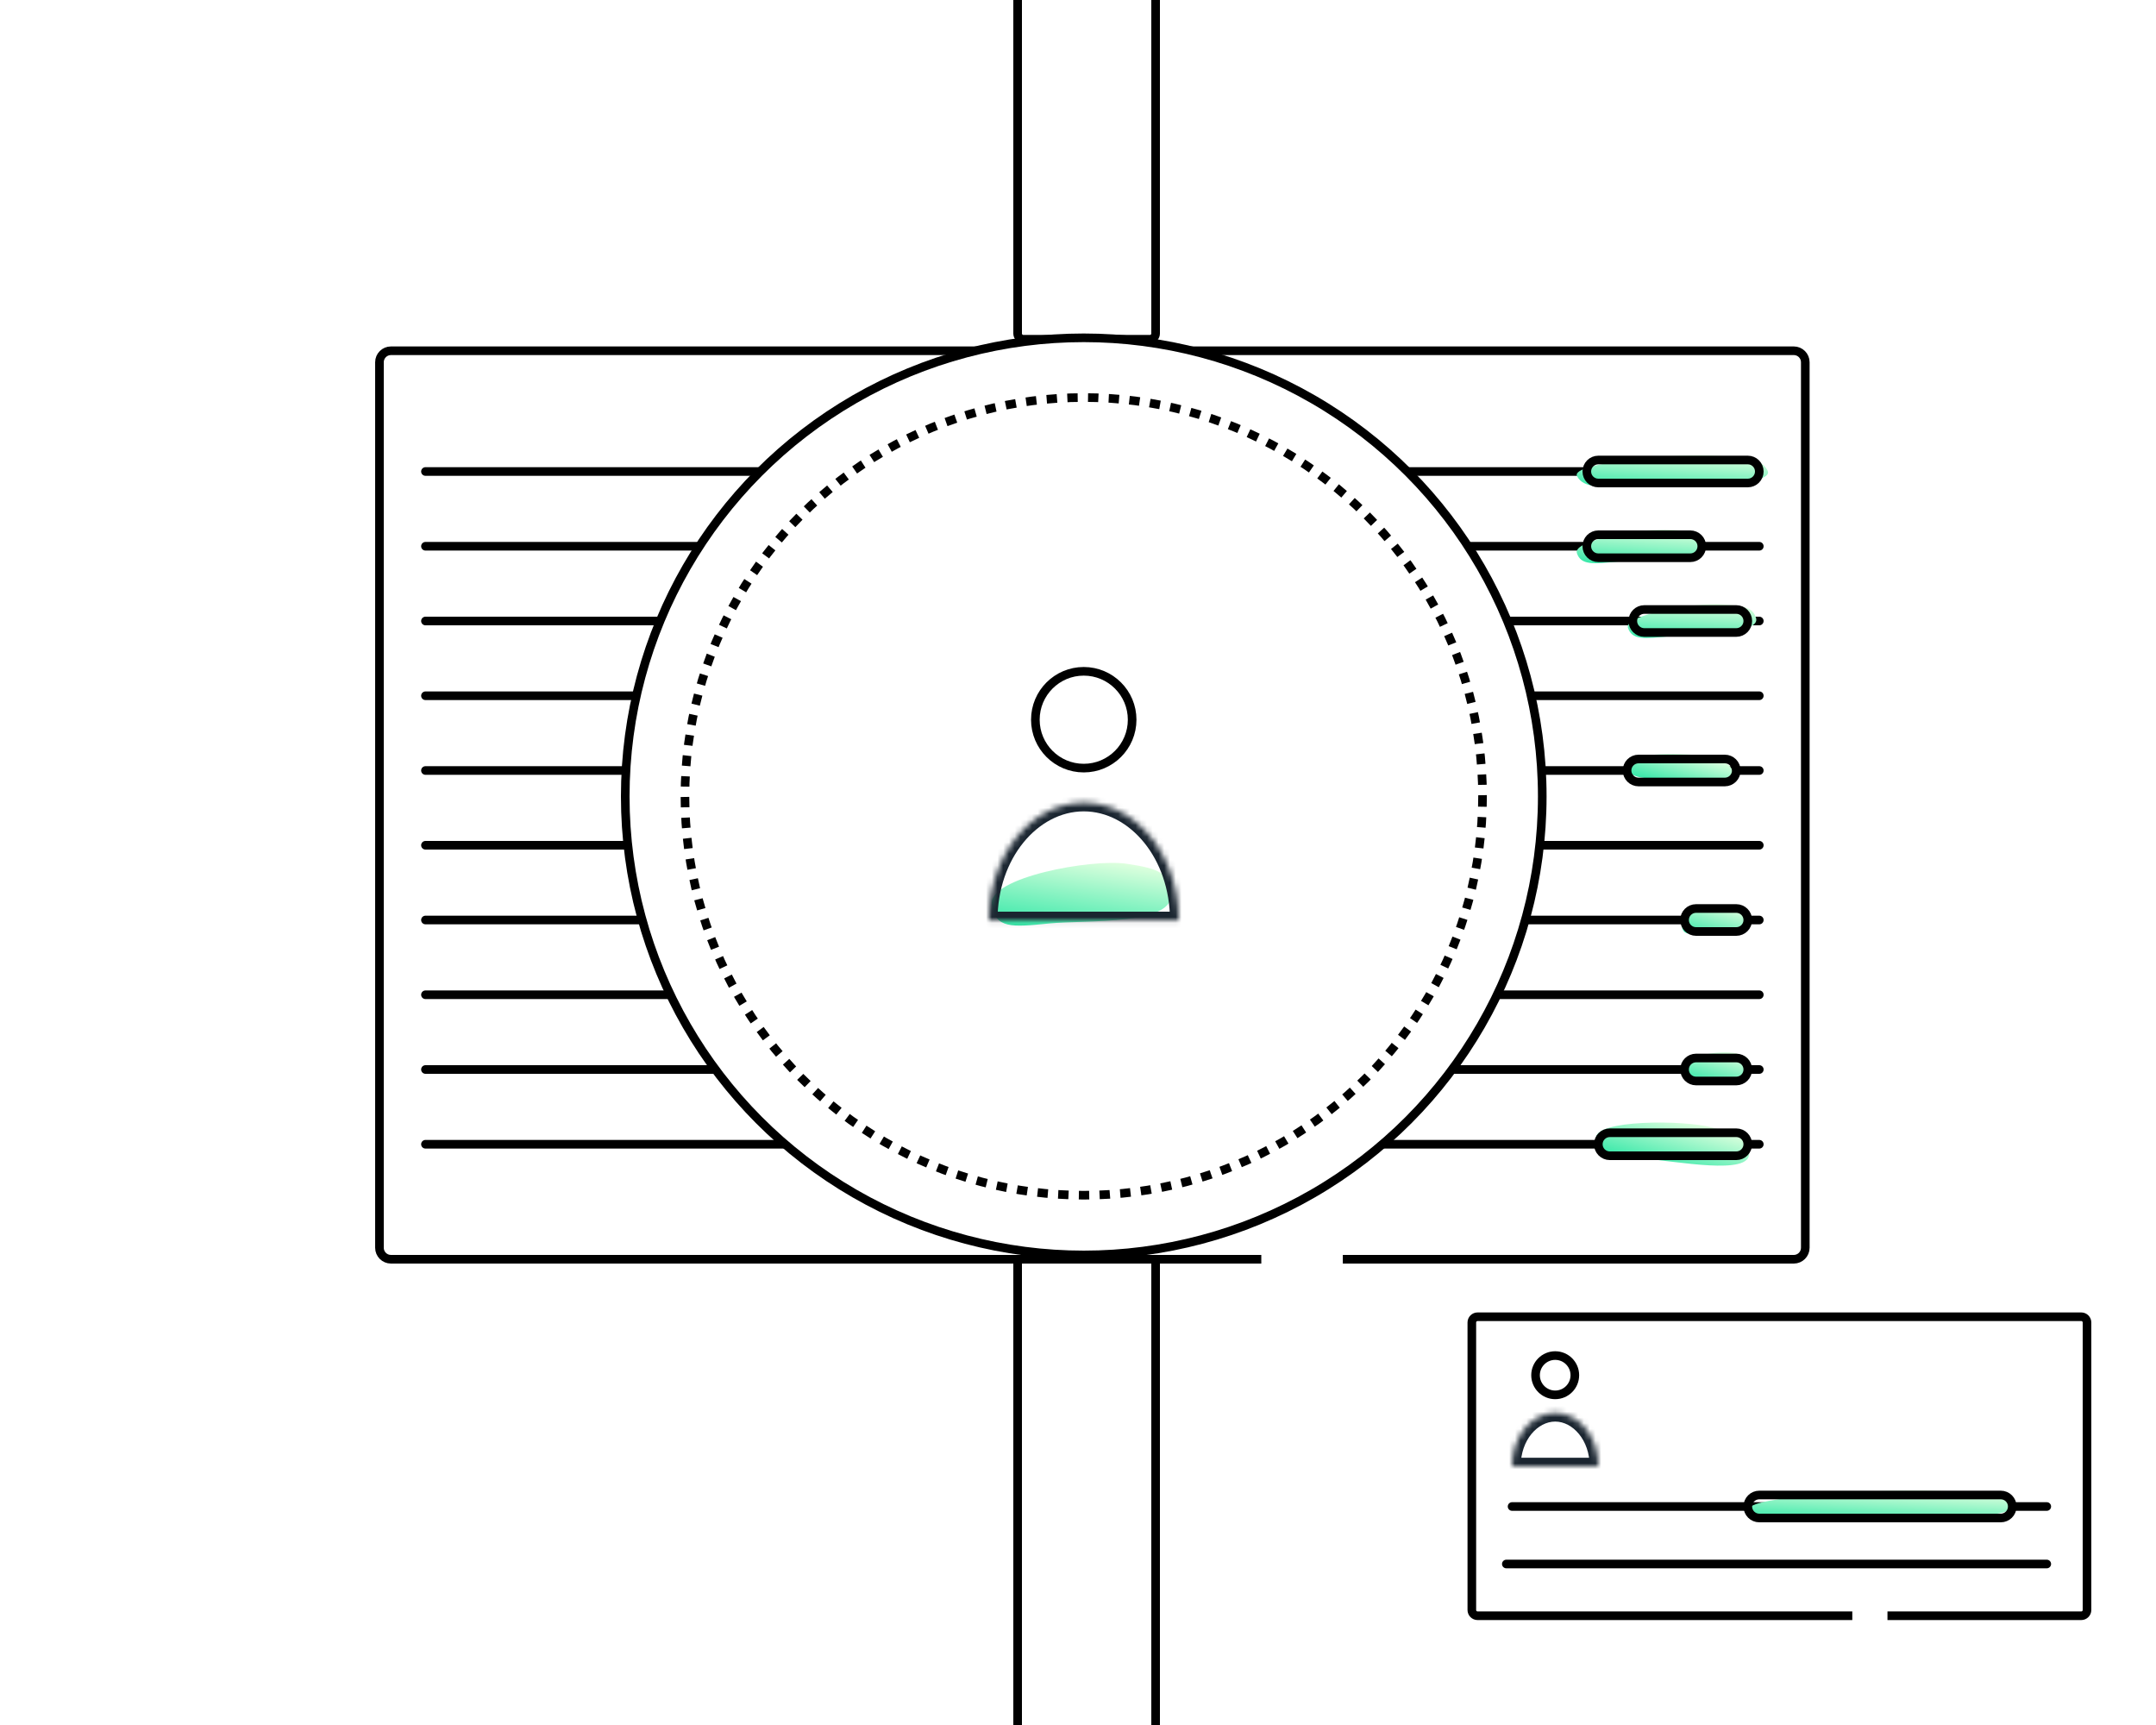 <svg width="375" height="300" viewBox="0 0 375 300" fill="none" xmlns="http://www.w3.org/2000/svg">
<rect x="0" y="0" width="375" height="300" fill="#808080" stroke="none"/>
<g clip-path="url(#clip0)">
<rect width="375" height="300" fill="white"/>
<path d="M201 258.939V438C201 438.552 200.552 439 200 439H178C177.448 439 177 438.552 177 438V210C177 209.448 177.448 209 178 209H200C200.552 209 201 209.448 201 210V258.939Z" fill="white" stroke="black" stroke-width="1.5" stroke-miterlimit="10"/>
<path d="M201 -53.435V58C201 58.552 200.552 59 200 59H178C177.448 59 177 58.552 177 58V-91C177 -91.552 177.448 -92 178 -92H200C200.552 -92 201 -91.552 201 -91V-59.214" fill="white"/>
<path d="M201 -53.435V58C201 58.552 200.552 59 200 59H178C177.448 59 177 58.552 177 58V-91C177 -91.552 177.448 -92 178 -92H200C200.552 -92 201 -91.552 201 -91V-59.214" stroke="black" stroke-width="1.5" stroke-miterlimit="10"/>
<path d="M219.382 219L68 219C66.895 219 66 218.105 66 217L66 63C66 61.895 66.895 61 68 61L312 61C313.105 61 314 61.895 314 63L314 217C314 218.105 313.105 219 312 219L233.561 219" fill="white"/>
<path d="M219.382 219L68 219C66.895 219 66 218.105 66 217L66 63C66 61.895 66.895 61 68 61L312 61C313.105 61 314 61.895 314 63L314 217C314 218.105 313.105 219 312 219L233.561 219" stroke="black" stroke-width="1.5" stroke-miterlimit="10"/>
<path d="M74 82H168" stroke="black" stroke-width="1.5" stroke-miterlimit="10" stroke-linecap="round"/>
<path d="M74 95H168" stroke="black" stroke-width="1.5" stroke-miterlimit="10" stroke-linecap="round"/>
<path d="M74 108H168" stroke="black" stroke-width="1.5" stroke-miterlimit="10" stroke-linecap="round"/>
<path d="M74 121H168" stroke="black" stroke-width="1.5" stroke-miterlimit="10" stroke-linecap="round"/>
<path d="M74 134H168" stroke="black" stroke-width="1.5" stroke-miterlimit="10" stroke-linecap="round"/>
<path d="M74 147H168" stroke="black" stroke-width="1.5" stroke-miterlimit="10" stroke-linecap="round"/>
<path d="M74 160H168" stroke="black" stroke-width="1.5" stroke-miterlimit="10" stroke-linecap="round"/>
<path d="M74 173H168" stroke="black" stroke-width="1.5" stroke-miterlimit="10" stroke-linecap="round"/>
<path d="M74 186H168" stroke="black" stroke-width="1.5" stroke-miterlimit="10" stroke-linecap="round"/>
<path d="M74 199H168" stroke="black" stroke-width="1.5" stroke-miterlimit="10" stroke-linecap="round"/>
<path d="M212 82H306" stroke="black" stroke-width="1.5" stroke-miterlimit="10" stroke-linecap="round"/>
<path d="M285.375 84.494C292.233 84.172 308.957 84.712 307.421 81.804C306.531 80.119 305.05 79.697 298.472 79.246C291.895 78.794 273.048 80.439 274.298 82.805C275.436 84.96 278.518 84.815 285.375 84.494Z" fill="url(#paint0_linear)"/>
<path d="M212 95H306" stroke="black" stroke-width="1.5" stroke-miterlimit="10" stroke-linecap="round"/>
<path d="M281.674 97.634C286.287 97.158 297.506 97.32 296.54 94.451C295.98 92.789 294.995 92.401 290.588 92.099C286.181 91.796 273.487 93.863 274.273 96.197C274.989 98.323 277.062 98.109 281.674 97.634Z" fill="url(#paint1_linear)"/>
<path d="M212 108H306" stroke="black" stroke-width="1.5" stroke-miterlimit="10" stroke-linecap="round"/>
<path d="M290.558 110.634C295.17 110.158 306.39 110.32 305.423 107.451C304.864 105.789 303.878 105.401 299.472 105.099C295.065 104.796 282.371 106.863 283.157 109.197C283.873 111.323 285.946 111.109 290.558 110.634Z" fill="url(#paint2_linear)"/>
<path d="M212 121H306" stroke="black" stroke-width="1.5" stroke-miterlimit="10" stroke-linecap="round"/>
<path d="M212 134H306" stroke="black" stroke-width="1.5" stroke-miterlimit="10" stroke-linecap="round"/>
<path d="M288.834 135.541C292.651 135.781 301.682 137.601 301.454 134.773C301.322 133.134 300.601 132.625 297.099 131.687C293.598 130.749 282.947 130.795 283.133 133.097C283.302 135.193 285.017 135.301 288.834 135.541Z" fill="url(#paint3_linear)"/>
<path d="M212 147H306" stroke="black" stroke-width="1.5" stroke-miterlimit="10" stroke-linecap="round"/>
<path d="M212 160H306" stroke="black" stroke-width="1.5" stroke-miterlimit="10" stroke-linecap="round"/>
<path d="M296.074 162.398C298.573 162.285 304.37 163.239 304.477 160.5C304.539 158.913 304.109 158.482 301.883 157.886C299.656 157.289 292.618 158.304 292.531 160.532C292.452 162.562 293.575 162.511 296.074 162.398Z" fill="url(#paint4_linear)"/>
<path d="M212 173H306" stroke="black" stroke-width="1.5" stroke-miterlimit="10" stroke-linecap="round"/>
<path d="M212 186H306" stroke="black" stroke-width="1.5" stroke-miterlimit="10" stroke-linecap="round"/>
<path d="M296.074 187.68C298.573 187.567 304.37 188.521 304.477 185.782C304.539 184.195 304.109 183.764 301.883 183.167C299.656 182.571 292.618 183.586 292.531 185.814C292.452 187.843 293.575 187.793 296.074 187.68Z" fill="url(#paint5_linear)"/>
<path d="M212 199H306" stroke="black" stroke-width="1.5" stroke-miterlimit="10" stroke-linecap="round"/>
<path d="M285.902 201.511C291.447 201.885 304.575 204.55 304.221 200.522C304.016 198.188 302.964 197.457 297.872 196.093C292.781 194.728 277.314 194.707 277.603 197.985C277.865 200.97 280.357 201.138 285.902 201.511Z" fill="url(#paint6_linear)"/>
<path d="M304 80H278C276.895 80 276 80.895 276 82C276 83.105 276.895 84 278 84H304C305.105 84 306 83.105 306 82C306 80.895 305.105 80 304 80Z" stroke="black" stroke-width="1.5" stroke-miterlimit="10"/>
<path d="M294 93H278C276.895 93 276 93.895 276 95C276 96.105 276.895 97 278 97H294C295.105 97 296 96.105 296 95C296 93.895 295.105 93 294 93Z" stroke="black" stroke-width="1.5" stroke-miterlimit="10"/>
<path d="M302 106H286C284.895 106 284 106.895 284 108C284 109.105 284.895 110 286 110H302C303.105 110 304 109.105 304 108C304 106.895 303.105 106 302 106Z" stroke="black" stroke-width="1.5" stroke-miterlimit="10"/>
<path d="M300 132H285C283.895 132 283 132.895 283 134C283 135.105 283.895 136 285 136H300C301.105 136 302 135.105 302 134C302 132.895 301.105 132 300 132Z" stroke="black" stroke-width="1.5" stroke-miterlimit="10"/>
<path d="M302 158H295C293.895 158 293 158.895 293 160C293 161.105 293.895 162 295 162H302C303.105 162 304 161.105 304 160C304 158.895 303.105 158 302 158Z" stroke="black" stroke-width="1.5" stroke-miterlimit="10"/>
<path d="M302 184H295C293.895 184 293 184.895 293 186C293 187.105 293.895 188 295 188H302C303.105 188 304 187.105 304 186C304 184.895 303.105 184 302 184Z" stroke="black" stroke-width="1.5" stroke-miterlimit="10"/>
<path d="M302 197H280C278.895 197 278 197.895 278 199C278 200.105 278.895 201 280 201H302C303.105 201 304 200.105 304 199C304 197.895 303.105 197 302 197Z" stroke="black" stroke-width="1.5" stroke-miterlimit="10"/>
<circle cx="188.5" cy="138.5" r="79.75" fill="white" stroke="black" stroke-width="1.5"/>
<circle cx="188.5" cy="138.5" r="69.363" fill="white" stroke="black" stroke-width="1.5" stroke-dasharray="1.8 1.8"/>
<path d="M322.177 281L257 281C256.448 281 256 280.552 256 280L256 230C256 229.448 256.448 229 257 229L362 229C362.552 229 363 229.448 363 230L363 280C363 280.552 362.552 281 362 281L328.294 281" fill="white"/>
<path d="M322.177 281L257 281C256.448 281 256 280.552 256 280L256 230C256 229.448 256.448 229 257 229L362 229C362.552 229 363 229.448 363 230L363 280C363 280.552 362.552 281 362 281L328.294 281" stroke="black" stroke-width="1.5" stroke-miterlimit="10"/>
<path d="M262 272H356" stroke="black" stroke-width="1.5" stroke-miterlimit="10" stroke-linecap="round"/>
<path d="M263 262L356 262" stroke="black" stroke-width="1.5" stroke-miterlimit="10" stroke-linecap="round"/>
<path d="M319.653 264.238C329.011 263.959 351.893 264.543 349.661 261.759C348.368 260.147 346.325 259.738 337.316 259.28C328.306 258.823 302.622 260.316 304.437 262.581C306.091 264.643 310.296 264.517 319.653 264.238Z" fill="url(#paint7_linear)"/>
<circle cx="270.5" cy="239.167" r="3.417" fill="white" stroke="black" stroke-width="1.5"/>
<mask id="path-48-inside-1" fill="white">
<path d="M270.5 245.73C266.358 245.73 263 249.89 263 255.022H278C278 249.89 274.642 245.73 270.5 245.73Z"/>
</mask>
<path d="M263 255.022H261.5V256.522H263V255.022ZM278 255.022V256.522H279.5V255.022H278ZM264.5 255.022C264.5 250.403 267.47 247.23 270.5 247.23V244.23C265.245 244.23 261.5 249.378 261.5 255.022H264.5ZM270.5 247.23C273.53 247.23 276.5 250.403 276.5 255.022H279.5C279.5 249.378 275.755 244.23 270.5 244.23V247.23ZM278 253.522H263V256.522H278V253.522Z" fill="#1A2530" mask="url(#path-48-inside-1)"/>
<g style="mix-blend-mode:multiply">
<mask id="path-50-inside-2" fill="white">
<rect x="183" y="230" width="12" height="12" rx="1"/>
</mask>
<rect x="183" y="230" width="12" height="12" rx="1" stroke="black" stroke-width="3" stroke-dasharray="1.8 1.8" mask="url(#path-50-inside-2)"/>
</g>
<g style="mix-blend-mode:multiply">
<mask id="path-51-inside-3" fill="white">
<rect x="183" y="249" width="12" height="12" rx="1"/>
</mask>
<rect x="183" y="249" width="12" height="12" rx="1" stroke="black" stroke-width="3" stroke-dasharray="1.8 1.8" mask="url(#path-51-inside-3)"/>
</g>
<g style="mix-blend-mode:multiply">
<mask id="path-52-inside-4" fill="white">
<rect x="183" y="-6" width="12" height="12" rx="1"/>
</mask>
<rect x="183" y="-6" width="12" height="12" rx="1" stroke="black" stroke-width="3" stroke-dasharray="1.8 1.8" mask="url(#path-52-inside-4)"/>
</g>
<g style="mix-blend-mode:multiply">
<mask id="path-53-inside-5" fill="white">
<rect x="183" y="22" width="12" height="12" rx="1"/>
</mask>
<rect x="183" y="22" width="12" height="12" rx="1" stroke="black" stroke-width="3" stroke-dasharray="1.8 1.8" mask="url(#path-53-inside-5)"/>
</g>
<path d="M182.483 160.602C188.961 159.957 204.461 161.002 203.681 155.255C203.228 151.925 201.94 151.094 195.898 150.21C189.856 149.326 171.881 152.602 172.516 157.278C173.094 161.537 176.005 161.247 182.483 160.602Z" fill="url(#paint8_linear)"/>
<circle cx="188.5" cy="125.167" r="8.417" fill="white" stroke="black" stroke-width="1.5"/>
<mask id="path-56-inside-6" fill="white">
<path d="M188.5 139.607C179.387 139.607 172 148.759 172 160.048H205C205 148.759 197.613 139.607 188.5 139.607Z"/>
</mask>
<path d="M172 160.048H170.5V161.548H172V160.048ZM205 160.048V161.548H206.5V160.048H205ZM173.5 160.048C173.5 149.271 180.5 141.107 188.5 141.107V138.107C178.275 138.107 170.5 148.246 170.5 160.048H173.5ZM188.5 141.107C196.5 141.107 203.5 149.271 203.5 160.048H206.5C206.5 148.246 198.725 138.107 188.5 138.107V141.107ZM205 158.548H172V161.548H205V158.548Z" fill="#1A2530" mask="url(#path-56-inside-6)"/>
<path d="M348 260H306C304.895 260 304 260.895 304 262C304 263.105 304.895 264 306 264H348C349.105 264 350 263.105 350 262C350 260.895 349.105 260 348 260Z" stroke="black" stroke-width="1.5" stroke-miterlimit="10"/>
</g>
<defs>
<linearGradient id="paint0_linear" x1="274.579" y1="77.606" x2="274.117" y2="84.344" gradientUnits="userSpaceOnUse">
<stop stop-color="#DEFFDE"/>
<stop offset="1" stop-color="#38E8A9"/>
</linearGradient>
<linearGradient id="paint1_linear" x1="274.579" y1="91" x2="274.117" y2="97.738" gradientUnits="userSpaceOnUse">
<stop stop-color="#DEFFDE"/>
<stop offset="1" stop-color="#38E8A9"/>
</linearGradient>
<linearGradient id="paint2_linear" x1="283.463" y1="104" x2="283" y2="110.738" gradientUnits="userSpaceOnUse">
<stop stop-color="#DEFFDE"/>
<stop offset="1" stop-color="#38E8A9"/>
</linearGradient>
<linearGradient id="paint3_linear" x1="284.381" y1="128.279" x2="282.71" y2="134.515" gradientUnits="userSpaceOnUse">
<stop stop-color="#DEFFDE"/>
<stop offset="1" stop-color="#38E8A9"/>
</linearGradient>
<linearGradient id="paint4_linear" x1="293.794" y1="155.718" x2="292.123" y2="161.954" gradientUnits="userSpaceOnUse">
<stop stop-color="#DEFFDE"/>
<stop offset="1" stop-color="#38E8A9"/>
</linearGradient>
<linearGradient id="paint5_linear" x1="293.794" y1="181" x2="292.123" y2="187.236" gradientUnits="userSpaceOnUse">
<stop stop-color="#DEFFDE"/>
<stop offset="1" stop-color="#38E8A9"/>
</linearGradient>
<linearGradient id="paint6_linear" x1="279.375" y1="191.136" x2="277" y2="200" gradientUnits="userSpaceOnUse">
<stop stop-color="#DEFFDE"/>
<stop offset="1" stop-color="#38E8A9"/>
</linearGradient>
<linearGradient id="paint7_linear" x1="304.586" y1="257.617" x2="304.259" y2="264.049" gradientUnits="userSpaceOnUse">
<stop stop-color="#DEFFDE"/>
<stop offset="1" stop-color="#38E8A9"/>
</linearGradient>
<linearGradient id="paint8_linear" x1="173.948" y1="147" x2="172" y2="160.32" gradientUnits="userSpaceOnUse">
<stop stop-color="#DEFFDE"/>
<stop offset="1" stop-color="#38E8A9"/>
</linearGradient>
<clipPath id="clip0">
<rect width="375" height="300" fill="white"/>
</clipPath>
</defs>
</svg>
